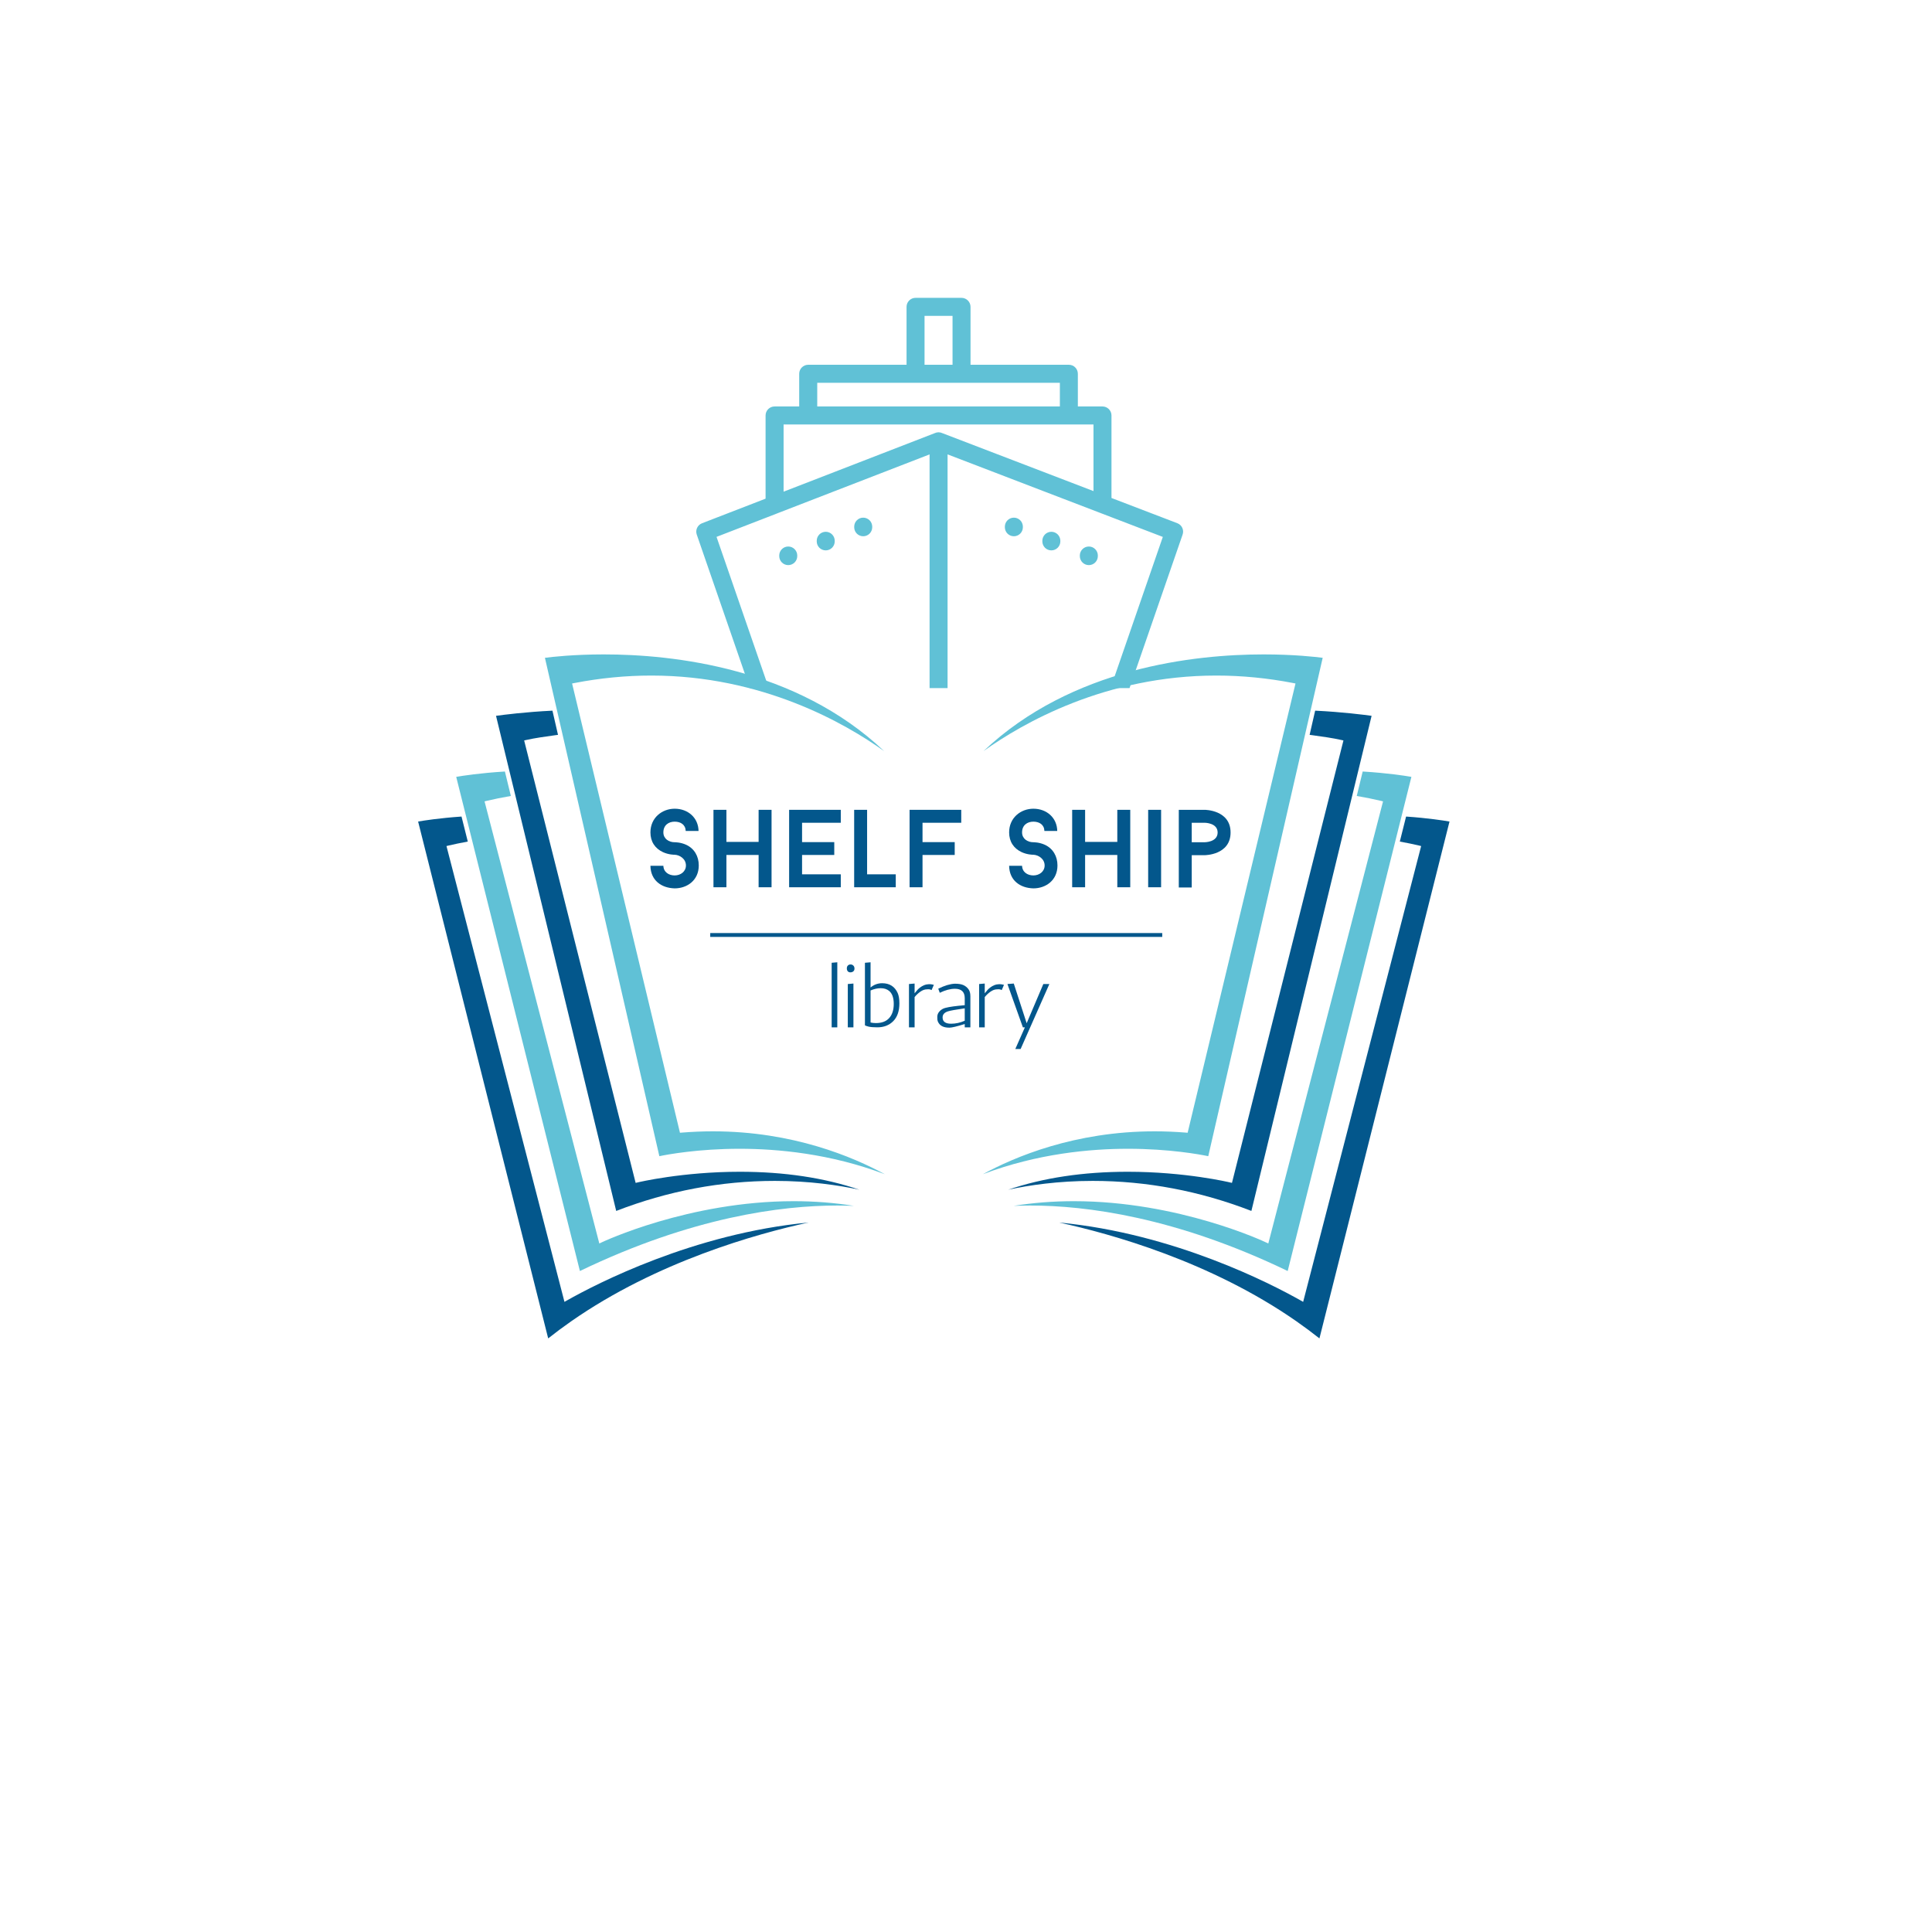 <svg xmlns="http://www.w3.org/2000/svg" xmlns:xlink="http://www.w3.org/1999/xlink" width="500" zoomAndPan="magnify" viewBox="0 0 375 375" height="500" preserveAspectRatio="xMidYMid meet" version="1.0"><defs><g/><clipPath id="17386ee2e3"><path d="M 105 127.02 L 172 127.02 L 172 228 L 105 228 Z M 105 127.02 " clip-rule="nonzero"/></clipPath><clipPath id="9f047f0f93"><path d="M 190 127.02 L 257 127.02 L 257 228 L 190 228 Z M 190 127.02 " clip-rule="nonzero"/></clipPath><clipPath id="c34d458d3c"><path d="M 81.156 158.297 L 157 158.297 L 157 259.77 L 81.156 259.77 Z M 81.156 158.297 " clip-rule="nonzero"/></clipPath><clipPath id="1edf59e7c6"><path d="M 205.34 158.297 L 281.344 158.297 L 281.344 259.77 L 205.34 259.77 Z M 205.34 158.297 " clip-rule="nonzero"/></clipPath><clipPath id="faff6bc975"><path d="M 127.797 57.812 L 236.547 57.812 L 236.547 133.562 L 127.797 133.562 Z M 127.797 57.812 " clip-rule="nonzero"/></clipPath></defs><path stroke-linecap="butt" transform="matrix(0.75, 0, 0, 0.75, 137.855, 181.104)" fill="none" stroke-linejoin="miter" d="M 0.001 0.501 L 116.98 0.501 " stroke="#03578c" stroke-width="1" stroke-opacity="1" stroke-miterlimit="4"/><g clip-path="url(#17386ee2e3)"><path fill="#60c1d6" d="M 143.582 222.977 C 150.816 222.977 161.145 223.895 171.734 227.914 C 165.594 224.562 153.879 219.59 138.395 219.59 C 136.395 219.59 134.363 219.676 132.355 219.836 L 131.98 219.867 L 111.043 132.664 L 111.492 132.578 C 116.457 131.613 121.48 131.125 126.418 131.125 C 147.918 131.125 164.004 140.359 171.605 145.789 C 154.484 129.582 130.59 127.02 117.223 127.02 C 111.367 127.02 107.125 127.504 105.77 127.68 L 127.98 224.414 C 129.582 224.082 135.531 222.977 143.582 222.977 " fill-opacity="1" fill-rule="nonzero"/></g><g clip-path="url(#9f047f0f93)"><path fill="#60c1d6" d="M 218.918 222.977 C 211.688 222.977 201.355 223.895 190.77 227.914 C 196.906 224.562 208.625 219.59 224.109 219.59 C 226.105 219.59 228.137 219.676 230.148 219.836 L 230.52 219.867 L 251.457 132.664 L 251.012 132.578 C 246.047 131.613 241.023 131.125 236.086 131.125 C 214.582 131.125 198.5 140.359 190.898 145.789 C 208.02 129.582 231.91 127.02 245.281 127.02 C 251.137 127.02 255.379 127.504 256.734 127.68 L 234.523 224.414 C 232.922 224.082 226.973 222.977 218.918 222.977 " fill-opacity="1" fill-rule="nonzero"/></g><path fill="#03578c" d="M 119.605 235.043 C 129.598 231.172 139.953 229.211 150.395 229.211 C 157.129 229.211 162.77 230.051 166.812 230.922 C 160 228.605 152.223 227.438 143.602 227.438 C 132.434 227.438 123.883 229.477 123.801 229.5 L 123.379 229.598 L 123.273 229.184 L 101.738 143.723 L 102.172 143.625 C 103.77 143.258 105.914 142.961 107.805 142.699 L 108.309 142.633 L 107.23 137.938 C 101.988 138.191 97.664 138.75 96.277 138.941 L 119.605 235.043 " fill-opacity="1" fill-rule="nonzero"/><path fill="#03578c" d="M 242.895 235.043 C 232.906 231.172 222.551 229.211 212.109 229.211 C 205.371 229.211 199.734 230.051 195.691 230.922 C 202.504 228.605 210.281 227.438 218.902 227.438 C 230.066 227.438 238.617 229.477 238.703 229.5 L 239.121 229.598 L 239.227 229.184 L 260.762 143.723 L 260.332 143.625 C 258.734 143.258 256.59 142.961 254.699 142.699 L 254.195 142.633 L 255.27 137.938 C 260.516 138.191 264.836 138.75 266.227 138.941 L 242.895 235.043 " fill-opacity="1" fill-rule="nonzero"/><path fill="#60c1d6" d="M 91.867 164.039 L 112.559 246.703 C 134.336 236.207 151.738 233.992 162.535 233.992 C 163.688 233.992 164.758 234.02 165.746 234.059 C 161.977 233.453 158.074 233.148 154.066 233.148 C 133.695 233.148 116.973 241.055 116.805 241.133 L 116.328 241.363 L 94.051 155.547 L 94.484 155.441 C 95.914 155.102 97.41 154.801 99.156 154.496 L 98.219 150.641 L 98.004 149.75 C 93.176 150.043 89.734 150.582 88.551 150.789 L 90.387 158.117 L 91.867 164.039 " fill-opacity="1" fill-rule="nonzero"/><path fill="#60c1d6" d="M 270.637 164.039 L 249.941 246.703 C 228.168 236.207 210.762 233.992 199.965 233.992 C 198.812 233.992 197.742 234.02 196.754 234.059 C 200.523 233.453 204.43 233.148 208.438 233.148 C 228.805 233.148 245.531 241.055 245.695 241.133 L 246.176 241.363 L 268.449 155.547 L 268.02 155.441 C 266.59 155.102 265.094 154.801 263.344 154.496 L 264.281 150.641 L 264.496 149.75 C 269.328 150.043 272.77 150.582 273.953 150.789 L 272.117 158.117 L 270.637 164.039 " fill-opacity="1" fill-rule="nonzero"/><g clip-path="url(#c34d458d3c)"><path fill="#03578c" d="M 81.156 159.461 L 106.402 259.781 C 107.797 258.676 109.285 257.57 110.836 256.484 C 127.488 244.863 146.902 239.465 156.938 237.289 C 134.566 239.422 115.699 249.219 110.055 252.41 L 109.562 252.691 L 86.66 164.219 L 87.09 164.113 C 88.195 163.852 89.355 163.613 90.797 163.348 L 89.629 158.684 L 89.582 158.492 C 85.297 158.789 82.254 159.27 81.156 159.461 " fill-opacity="1" fill-rule="nonzero"/></g><g clip-path="url(#1edf59e7c6)"><path fill="#03578c" d="M 281.348 159.461 L 256.102 259.781 C 254.707 258.676 253.215 257.57 251.668 256.484 C 235.016 244.863 215.602 239.465 205.562 237.289 C 227.938 239.422 246.801 249.219 252.445 252.41 L 252.941 252.691 L 275.844 164.219 L 275.414 164.113 C 274.309 163.852 273.148 163.613 271.703 163.348 L 272.871 158.684 L 272.922 158.492 C 277.207 158.789 280.246 159.27 281.348 159.461 " fill-opacity="1" fill-rule="nonzero"/></g><g fill="#03578c" fill-opacity="1"><g transform="translate(125.088, 172.217)"><g><path d="M 5.863 0.215 C 8.289 0.215 10.543 -1.352 10.543 -4.23 C 10.543 -6.012 9.684 -7.516 8.094 -8.246 C 7.023 -8.738 5.969 -8.738 5.863 -8.738 C 4.746 -8.738 3.672 -9.406 3.672 -10.648 C 3.672 -12.047 4.68 -12.734 5.863 -12.734 C 7 -12.734 7.965 -12.176 8.008 -10.93 L 10.5 -10.93 C 10.457 -13.484 8.461 -15.246 5.863 -15.246 C 3.438 -15.246 1.16 -13.508 1.16 -10.648 C 1.16 -8.867 2.039 -7.535 3.605 -6.809 C 4.703 -6.312 5.734 -6.312 5.863 -6.312 C 6.871 -6.27 8.051 -5.496 8.051 -4.23 C 8.051 -3.051 7.023 -2.297 5.863 -2.297 C 4.746 -2.297 3.715 -2.922 3.672 -4.164 L 1.16 -4.164 C 1.203 -1.352 3.266 0.148 5.863 0.215 Z M 5.863 0.215 "/></g></g></g><g fill="#03578c" fill-opacity="1"><g transform="translate(136.746, 172.217)"><g><path d="M 13.012 -15.031 L 10.5 -15.031 L 10.5 -8.805 L 4.25 -8.805 L 4.25 -15.031 L 1.738 -15.031 L 1.738 0 L 4.25 0 L 4.25 -6.27 L 10.5 -6.27 L 10.5 0 L 13.012 0 Z M 13.012 -15.031 "/></g></g></g><g fill="#03578c" fill-opacity="1"><g transform="translate(151.473, 172.217)"><g><path d="M 4.207 -12.52 L 11.723 -12.52 L 11.723 -15.031 L 1.695 -15.031 L 1.695 0 L 11.723 0 L 11.723 -2.512 L 4.207 -2.512 L 4.207 -6.27 L 10.457 -6.27 L 10.457 -8.762 L 4.207 -8.762 Z M 4.207 -12.52 "/></g></g></g><g fill="#03578c" fill-opacity="1"><g transform="translate(164.097, 172.217)"><g><path d="M 4.207 -2.512 L 4.207 -15.031 L 1.695 -15.031 L 1.695 0 L 9.77 0 L 9.77 -2.512 Z M 4.207 -2.512 "/></g></g></g><g fill="#03578c" fill-opacity="1"><g transform="translate(174.853, 172.217)"><g><path d="M 4.207 -12.52 L 11.723 -12.52 L 11.723 -15.031 L 1.695 -15.031 L 1.695 0 L 4.207 0 L 4.207 -6.27 L 10.457 -6.27 L 10.457 -8.762 L 4.207 -8.762 Z M 4.207 -12.52 "/></g></g></g><g fill="#03578c" fill-opacity="1"><g transform="translate(187.304, 172.217)"><g/></g></g><g fill="#03578c" fill-opacity="1"><g transform="translate(194.711, 172.217)"><g><path d="M 5.863 0.215 C 8.289 0.215 10.543 -1.352 10.543 -4.23 C 10.543 -6.012 9.684 -7.516 8.094 -8.246 C 7.023 -8.738 5.969 -8.738 5.863 -8.738 C 4.746 -8.738 3.672 -9.406 3.672 -10.648 C 3.672 -12.047 4.68 -12.734 5.863 -12.734 C 7 -12.734 7.965 -12.176 8.008 -10.93 L 10.5 -10.93 C 10.457 -13.484 8.461 -15.246 5.863 -15.246 C 3.438 -15.246 1.16 -13.508 1.16 -10.648 C 1.16 -8.867 2.039 -7.535 3.605 -6.809 C 4.703 -6.312 5.734 -6.312 5.863 -6.312 C 6.871 -6.27 8.051 -5.496 8.051 -4.23 C 8.051 -3.051 7.023 -2.297 5.863 -2.297 C 4.746 -2.297 3.715 -2.922 3.672 -4.164 L 1.16 -4.164 C 1.203 -1.352 3.266 0.148 5.863 0.215 Z M 5.863 0.215 "/></g></g></g><g fill="#03578c" fill-opacity="1"><g transform="translate(206.369, 172.217)"><g><path d="M 13.012 -15.031 L 10.5 -15.031 L 10.5 -8.805 L 4.25 -8.805 L 4.25 -15.031 L 1.738 -15.031 L 1.738 0 L 4.25 0 L 4.25 -6.27 L 10.5 -6.27 L 10.5 0 L 13.012 0 Z M 13.012 -15.031 "/></g></g></g><g fill="#03578c" fill-opacity="1"><g transform="translate(221.096, 172.217)"><g><path d="M 1.762 0 L 4.273 0 L 4.273 -15.031 L 1.762 -15.031 Z M 1.762 0 "/></g></g></g><g fill="#03578c" fill-opacity="1"><g transform="translate(227.108, 172.217)"><g><path d="M 6.723 -15.031 L 1.695 -15.031 L 1.695 0.043 L 4.207 0.043 L 4.207 -6.227 L 6.723 -6.227 C 6.723 -6.227 11.746 -6.227 11.746 -10.629 C 11.746 -15.031 6.723 -15.031 6.723 -15.031 Z M 6.723 -8.738 L 4.207 -8.738 L 4.207 -12.52 L 6.723 -12.52 C 6.723 -12.52 9.234 -12.52 9.234 -10.629 C 9.234 -8.738 6.723 -8.738 6.723 -8.738 Z M 6.723 -8.738 "/></g></g></g><g fill="#03578c" fill-opacity="1"><g transform="translate(160.253, 199.405)"><g><path d="M 1.172 0 L 1.172 -12.531 L 2.266 -12.625 L 2.266 0 Z M 1.172 0 "/></g></g></g><g fill="#03578c" fill-opacity="1"><g transform="translate(163.198, 199.405)"><g><path d="M 2.453 -8.5 L 2.453 0 L 1.359 0 L 1.359 -8.406 Z M 1.859 -10.672 C 1.641 -10.672 1.469 -10.742 1.344 -10.891 C 1.227 -11.035 1.172 -11.219 1.172 -11.438 C 1.172 -11.664 1.234 -11.848 1.359 -11.984 C 1.492 -12.129 1.672 -12.203 1.891 -12.203 C 2.117 -12.203 2.301 -12.129 2.438 -11.984 C 2.582 -11.848 2.656 -11.656 2.656 -11.406 C 2.656 -11.164 2.578 -10.984 2.422 -10.859 C 2.273 -10.734 2.086 -10.672 1.859 -10.672 Z M 1.859 -10.672 "/></g></g></g><g fill="#03578c" fill-opacity="1"><g transform="translate(166.867, 199.405)"><g><path d="M 2.109 -7.734 C 2.766 -8.285 3.516 -8.562 4.359 -8.562 C 5.797 -8.562 6.801 -7.926 7.375 -6.656 C 7.594 -6.145 7.703 -5.477 7.703 -4.656 C 7.703 -3.145 7.301 -1.988 6.5 -1.188 C 5.707 -0.395 4.68 0 3.422 0 C 2.68 0 2.113 -0.047 1.719 -0.141 C 1.332 -0.242 1.098 -0.328 1.016 -0.391 L 1.016 -12.531 L 2.109 -12.625 Z M 2.109 -7.156 L 2.109 -0.938 C 2.43 -0.863 2.781 -0.828 3.156 -0.828 C 4.281 -0.828 5.133 -1.148 5.719 -1.797 C 6.312 -2.453 6.609 -3.367 6.609 -4.547 C 6.609 -5.723 6.312 -6.562 5.719 -7.062 C 5.301 -7.414 4.758 -7.594 4.094 -7.594 C 3.438 -7.594 2.773 -7.445 2.109 -7.156 Z M 2.109 -7.156 "/></g></g></g><g fill="#03578c" fill-opacity="1"><g transform="translate(175.415, 199.405)"><g><path d="M 5.406 -7.234 C 5.219 -7.336 5.023 -7.391 4.828 -7.391 C 4.629 -7.391 4.52 -7.383 4.5 -7.375 C 4.07 -7.375 3.641 -7.219 3.203 -6.906 C 2.773 -6.594 2.41 -6.25 2.109 -5.875 L 2.109 0 L 1.016 0 L 1.016 -8.406 L 2.109 -8.5 L 2.109 -6.609 C 2.516 -7.141 2.863 -7.508 3.156 -7.719 C 3.695 -8.125 4.219 -8.336 4.719 -8.359 C 4.781 -8.367 4.898 -8.375 5.078 -8.375 C 5.254 -8.375 5.508 -8.332 5.844 -8.25 Z M 5.406 -7.234 "/></g></g></g><g fill="#03578c" fill-opacity="1"><g transform="translate(181.255, 199.405)"><g><path d="M 0.859 -7.5 C 2.078 -8.102 3.148 -8.426 4.078 -8.469 C 4.805 -8.469 5.367 -8.375 5.766 -8.188 C 6.16 -8 6.477 -7.738 6.719 -7.406 C 6.969 -7.082 7.094 -6.625 7.094 -6.031 L 7.094 0 L 6 0 L 6 -0.641 C 4.469 -0.172 3.484 0.062 3.047 0.062 C 3.023 0.062 3.008 0.062 3 0.062 C 1.988 0.062 1.297 -0.242 0.922 -0.859 C 0.785 -1.078 0.707 -1.289 0.688 -1.5 C 0.676 -1.719 0.672 -1.898 0.672 -2.047 C 0.672 -2.453 0.828 -2.816 1.141 -3.141 C 1.453 -3.461 1.828 -3.676 2.266 -3.781 C 3.004 -3.977 4.25 -4.148 6 -4.297 L 6 -5.656 C 6 -6.875 5.363 -7.484 4.094 -7.484 C 3.195 -7.484 2.219 -7.223 1.156 -6.703 Z M 1.703 -1.922 C 1.703 -1.109 2.254 -0.703 3.359 -0.703 C 4.242 -0.703 5.125 -0.895 6 -1.281 L 6 -3.688 C 4.25 -3.438 3.172 -3.242 2.766 -3.109 C 2.055 -2.891 1.703 -2.492 1.703 -1.922 Z M 1.703 -1.922 "/></g></g></g><g fill="#03578c" fill-opacity="1"><g transform="translate(189.029, 199.405)"><g><path d="M 5.406 -7.234 C 5.219 -7.336 5.023 -7.391 4.828 -7.391 C 4.629 -7.391 4.52 -7.383 4.5 -7.375 C 4.07 -7.375 3.641 -7.219 3.203 -6.906 C 2.773 -6.594 2.41 -6.25 2.109 -5.875 L 2.109 0 L 1.016 0 L 1.016 -8.406 L 2.109 -8.5 L 2.109 -6.609 C 2.516 -7.141 2.863 -7.508 3.156 -7.719 C 3.695 -8.125 4.219 -8.336 4.719 -8.359 C 4.781 -8.367 4.898 -8.375 5.078 -8.375 C 5.254 -8.375 5.508 -8.332 5.844 -8.25 Z M 5.406 -7.234 "/></g></g></g><g fill="#03578c" fill-opacity="1"><g transform="translate(194.869, 199.405)"><g><path d="M 0.672 -8.406 L 1.906 -8.5 L 4.406 -0.797 L 7.641 -8.406 L 8.812 -8.406 L 3.234 4.203 L 2.203 4.203 L 4.062 0 L 3.672 0 Z M 0.672 -8.406 "/></g></g></g><g clip-path="url(#faff6bc975)"><path fill="#60c1d6" d="M 236.523 153.773 C 236.523 154.738 235.742 155.523 234.777 155.523 C 233.742 155.523 232.855 155.816 232.055 156.305 C 231.164 156.848 230.328 157.648 229.504 158.578 C 228.551 159.648 227.477 160.668 226.215 161.445 C 224.871 162.277 223.359 162.805 221.625 162.805 C 219.898 162.805 218.422 162.316 217.086 161.5 C 215.844 160.742 214.77 159.723 213.746 158.574 C 212.977 157.711 212.141 156.906 211.238 156.348 C 210.418 155.844 209.504 155.52 208.477 155.52 C 207.441 155.52 206.555 155.816 205.75 156.305 C 204.859 156.848 204.027 157.648 203.203 158.574 C 202.25 159.645 201.172 160.664 199.914 161.441 C 198.57 162.273 197.055 162.805 195.324 162.805 C 193.594 162.805 192.121 162.312 190.785 161.5 C 189.543 160.742 188.469 159.719 187.445 158.57 C 186.676 157.707 185.84 156.906 184.934 156.344 C 184.117 155.84 183.203 155.516 182.172 155.516 C 181.141 155.516 180.25 155.812 179.449 156.301 C 178.547 156.855 177.715 157.652 176.895 158.57 C 175.945 159.641 174.871 160.664 173.613 161.441 C 172.266 162.273 170.75 162.805 169.02 162.805 C 167.289 162.805 165.812 162.312 164.48 161.5 C 163.238 160.742 162.16 159.719 161.141 158.57 C 160.371 157.707 159.535 156.906 158.629 156.344 C 157.812 155.84 156.898 155.516 155.867 155.516 C 154.836 155.516 153.945 155.812 153.145 156.301 C 152.242 156.855 151.41 157.652 150.59 158.57 C 149.641 159.641 148.566 160.664 147.305 161.441 C 145.961 162.273 144.445 162.805 142.715 162.805 C 140.984 162.805 139.508 162.312 138.176 161.5 C 136.93 160.742 135.855 159.719 134.836 158.57 C 134.066 157.707 133.23 156.906 132.324 156.344 C 131.504 155.84 130.594 155.516 129.562 155.516 C 128.598 155.516 127.816 154.734 127.816 153.77 C 127.816 152.805 128.598 152.02 129.562 152.02 C 131.293 152.02 132.809 152.551 134.152 153.383 C 135.41 154.16 136.484 155.18 137.441 156.25 C 138.266 157.176 139.098 157.98 139.992 158.523 C 140.793 159.012 141.68 159.309 142.715 159.309 C 143.742 159.309 144.656 158.984 145.477 158.48 C 146.379 157.918 147.219 157.117 147.984 156.254 L 147.992 156.254 C 149.02 155.102 150.098 154.078 151.328 153.328 C 152.66 152.516 154.141 152.023 155.867 152.023 C 157.598 152.023 159.113 152.555 160.457 153.387 C 161.715 154.164 162.793 155.184 163.746 156.254 C 164.57 157.176 165.402 157.98 166.297 158.523 C 167.098 159.016 167.984 159.312 169.02 159.312 C 170.047 159.312 170.961 158.988 171.781 158.48 C 172.688 157.922 173.523 157.121 174.293 156.254 L 174.301 156.254 C 175.328 155.102 176.406 154.082 177.637 153.332 C 178.969 152.52 180.445 152.027 182.176 152.027 C 183.906 152.027 185.422 152.555 186.766 153.387 C 188.023 154.164 189.098 155.184 190.055 156.254 C 190.879 157.18 191.715 157.984 192.602 158.527 C 193.406 159.016 194.293 159.312 195.328 159.312 C 196.355 159.312 197.266 158.988 198.086 158.484 C 198.992 157.926 199.828 157.121 200.598 156.258 C 201.621 155.109 202.695 154.094 203.938 153.332 C 205.27 152.52 206.75 152.027 208.477 152.027 C 210.211 152.027 211.723 152.559 213.066 153.391 C 214.328 154.168 215.402 155.188 216.355 156.258 C 217.18 157.184 218.016 157.988 218.906 158.531 C 219.707 159.02 220.594 159.316 221.629 159.316 C 222.66 159.316 223.574 158.992 224.391 158.488 C 225.297 157.926 226.133 157.125 226.902 156.262 C 227.922 155.113 229 154.094 230.242 153.332 C 231.574 152.52 233.055 152.027 234.781 152.027 C 235.742 152.027 236.523 152.809 236.523 153.773 Z M 127.816 135.434 C 127.816 134.469 128.598 133.688 129.562 133.688 C 131.293 133.688 132.809 134.219 134.152 135.051 C 135.41 135.828 136.484 136.844 137.441 137.918 C 138.266 138.84 139.102 139.645 139.992 140.188 C 140.793 140.68 141.68 140.973 142.715 140.973 C 143.742 140.973 144.656 140.652 145.477 140.145 C 146.117 139.75 146.727 139.227 147.297 138.648 L 135.238 103.754 C 134.934 102.867 135.391 101.902 136.258 101.566 L 148.598 96.789 L 148.598 80.645 C 148.598 79.68 149.379 78.895 150.344 78.895 L 155.125 78.895 L 155.125 72.551 C 155.125 71.586 155.91 70.801 156.871 70.801 L 175.961 70.801 L 175.961 59.562 C 175.961 58.598 176.742 57.812 177.707 57.812 L 186.629 57.812 C 187.594 57.812 188.379 58.598 188.379 59.562 L 188.379 70.801 L 207.465 70.801 C 208.43 70.801 209.211 71.586 209.211 72.551 L 209.211 78.895 L 213.992 78.895 C 214.957 78.895 215.738 79.68 215.738 80.645 L 215.738 96.66 L 228.52 101.555 C 229.418 101.898 229.871 102.906 229.527 103.809 L 217.371 138.977 C 217.867 139.453 218.375 139.867 218.902 140.188 C 219.703 140.68 220.59 140.973 221.625 140.973 C 222.656 140.973 223.57 140.652 224.387 140.145 C 225.293 139.586 226.129 138.785 226.898 137.918 C 227.922 136.773 228.996 135.754 230.238 134.992 C 231.57 134.18 233.051 133.688 234.777 133.688 C 235.742 133.688 236.523 134.469 236.523 135.434 C 236.523 136.398 235.742 137.184 234.777 137.184 C 233.742 137.184 232.855 137.48 232.055 137.969 C 231.164 138.512 230.328 139.316 229.504 140.242 C 228.551 141.312 227.477 142.332 226.215 143.109 C 224.871 143.941 223.359 144.469 221.625 144.469 C 219.898 144.469 218.422 143.977 217.086 143.164 C 215.844 142.406 214.77 141.387 213.746 140.238 C 212.977 139.375 212.141 138.57 211.238 138.012 C 210.414 137.508 209.504 137.184 208.477 137.184 C 207.441 137.184 206.555 137.48 205.75 137.969 C 204.859 138.512 204.027 139.316 203.203 140.242 C 202.25 141.312 201.172 142.332 199.914 143.109 C 198.57 143.941 197.055 144.469 195.324 144.469 C 193.594 144.469 192.121 143.977 190.785 143.164 C 189.543 142.406 188.469 141.387 187.445 140.238 C 186.676 139.375 185.84 138.57 184.934 138.012 C 184.234 137.578 183.461 137.281 182.609 137.203 C 182.469 137.238 182.32 137.262 182.172 137.262 C 182.02 137.262 181.875 137.238 181.73 137.203 C 180.883 137.273 180.133 137.551 179.449 137.969 C 178.547 138.516 177.715 139.32 176.895 140.234 C 175.945 141.309 174.871 142.332 173.613 143.105 C 172.266 143.938 170.75 144.469 169.02 144.469 C 167.289 144.469 165.812 143.977 164.48 143.164 C 163.238 142.402 162.16 141.387 161.141 140.234 C 160.371 139.371 159.535 138.57 158.629 138.008 C 157.809 137.504 156.898 137.18 155.867 137.18 C 154.836 137.18 153.945 137.477 153.145 137.965 C 152.242 138.516 151.41 139.316 150.59 140.23 C 150.586 140.234 150.586 140.234 150.586 140.238 C 150.574 140.246 150.57 140.254 150.562 140.262 C 149.621 141.324 148.555 142.332 147.305 143.102 C 145.961 143.934 144.445 144.465 142.715 144.465 C 140.984 144.465 139.508 143.973 138.176 143.16 C 136.934 142.402 135.855 141.383 134.836 140.234 C 134.066 139.367 133.23 138.566 132.324 138.008 C 131.504 137.5 130.594 137.176 129.562 137.176 C 128.598 137.184 127.816 136.398 127.816 135.434 Z M 225.703 104.215 L 213.438 99.512 C 213.391 99.496 213.34 99.477 213.293 99.457 L 183.922 88.195 L 183.922 133.879 C 184.949 134.102 185.891 134.512 186.762 135.051 C 188.02 135.828 189.094 136.844 190.051 137.918 C 190.875 138.84 191.711 139.645 192.602 140.188 C 193.402 140.68 194.289 140.973 195.324 140.973 C 196.355 140.973 197.266 140.652 198.086 140.145 C 198.988 139.586 199.828 138.785 200.598 137.918 C 201.617 136.773 202.691 135.754 203.938 134.992 C 205.27 134.18 206.746 133.688 208.477 133.688 C 210.207 133.688 211.719 134.219 213.066 135.051 C 213.625 135.395 214.148 135.793 214.641 136.219 Z M 179.453 70.801 L 184.887 70.801 L 184.887 61.309 L 179.453 61.309 Z M 158.621 78.895 L 205.719 78.895 L 205.719 74.297 L 158.625 74.297 L 158.625 78.895 Z M 152.094 95.434 L 181.43 84.074 C 181.652 83.969 181.906 83.906 182.172 83.906 C 182.434 83.906 182.684 83.969 182.906 84.074 L 212.246 95.32 L 212.246 82.391 L 152.094 82.391 Z M 139.078 104.207 L 150.039 135.918 C 150.449 135.578 150.879 135.266 151.328 134.992 C 152.66 134.18 154.141 133.688 155.867 133.688 C 157.598 133.688 159.113 134.219 160.457 135.051 C 161.715 135.828 162.793 136.844 163.746 137.918 C 164.57 138.84 165.406 139.645 166.297 140.188 C 167.098 140.68 167.984 140.973 169.02 140.973 C 170.047 140.973 170.961 140.652 171.781 140.145 C 172.688 139.586 173.523 138.785 174.293 137.918 L 174.301 137.918 C 175.328 136.766 176.406 135.746 177.637 134.992 C 178.496 134.469 179.418 134.078 180.43 133.867 L 180.43 88.199 L 151.09 99.555 C 151.012 99.594 150.934 99.625 150.848 99.652 Z M 196.793 100.477 C 195.828 100.477 195.043 101.262 195.043 102.227 L 195.043 102.34 C 195.043 103.305 195.828 104.086 196.793 104.086 C 197.758 104.086 198.539 103.305 198.539 102.34 L 198.539 102.227 C 198.539 101.262 197.758 100.477 196.793 100.477 Z M 204.066 103.219 C 203.102 103.219 202.32 104.004 202.32 104.969 L 202.32 105.082 C 202.32 106.047 203.102 106.828 204.066 106.828 C 205.031 106.828 205.812 106.047 205.812 105.082 L 205.812 104.969 C 205.812 104.004 205.031 103.219 204.066 103.219 Z M 211.344 106.078 C 210.379 106.078 209.594 106.863 209.594 107.828 L 209.594 107.941 C 209.594 108.906 210.379 109.688 211.344 109.688 C 212.309 109.688 213.09 108.906 213.09 107.941 L 213.09 107.828 C 213.09 106.863 212.309 106.078 211.344 106.078 Z M 167.547 104.086 C 168.512 104.086 169.297 103.305 169.297 102.34 L 169.297 102.227 C 169.297 101.262 168.512 100.477 167.547 100.477 C 166.582 100.477 165.801 101.262 165.801 102.227 L 165.801 102.34 C 165.801 103.305 166.582 104.086 167.547 104.086 Z M 160.273 106.828 C 161.238 106.828 162.02 106.047 162.02 105.082 L 162.02 104.969 C 162.02 104.004 161.238 103.219 160.273 103.219 C 159.309 103.219 158.527 104.004 158.527 104.969 L 158.527 105.082 C 158.527 106.047 159.309 106.828 160.273 106.828 Z M 152.996 109.688 C 153.961 109.688 154.746 108.902 154.746 107.938 L 154.746 107.828 C 154.746 106.863 153.961 106.078 152.996 106.078 C 152.031 106.078 151.25 106.863 151.25 107.828 L 151.25 107.941 C 151.25 108.902 152.031 109.688 152.996 109.688 Z M 152.996 109.688 " fill-opacity="1" fill-rule="nonzero"/></g></svg>